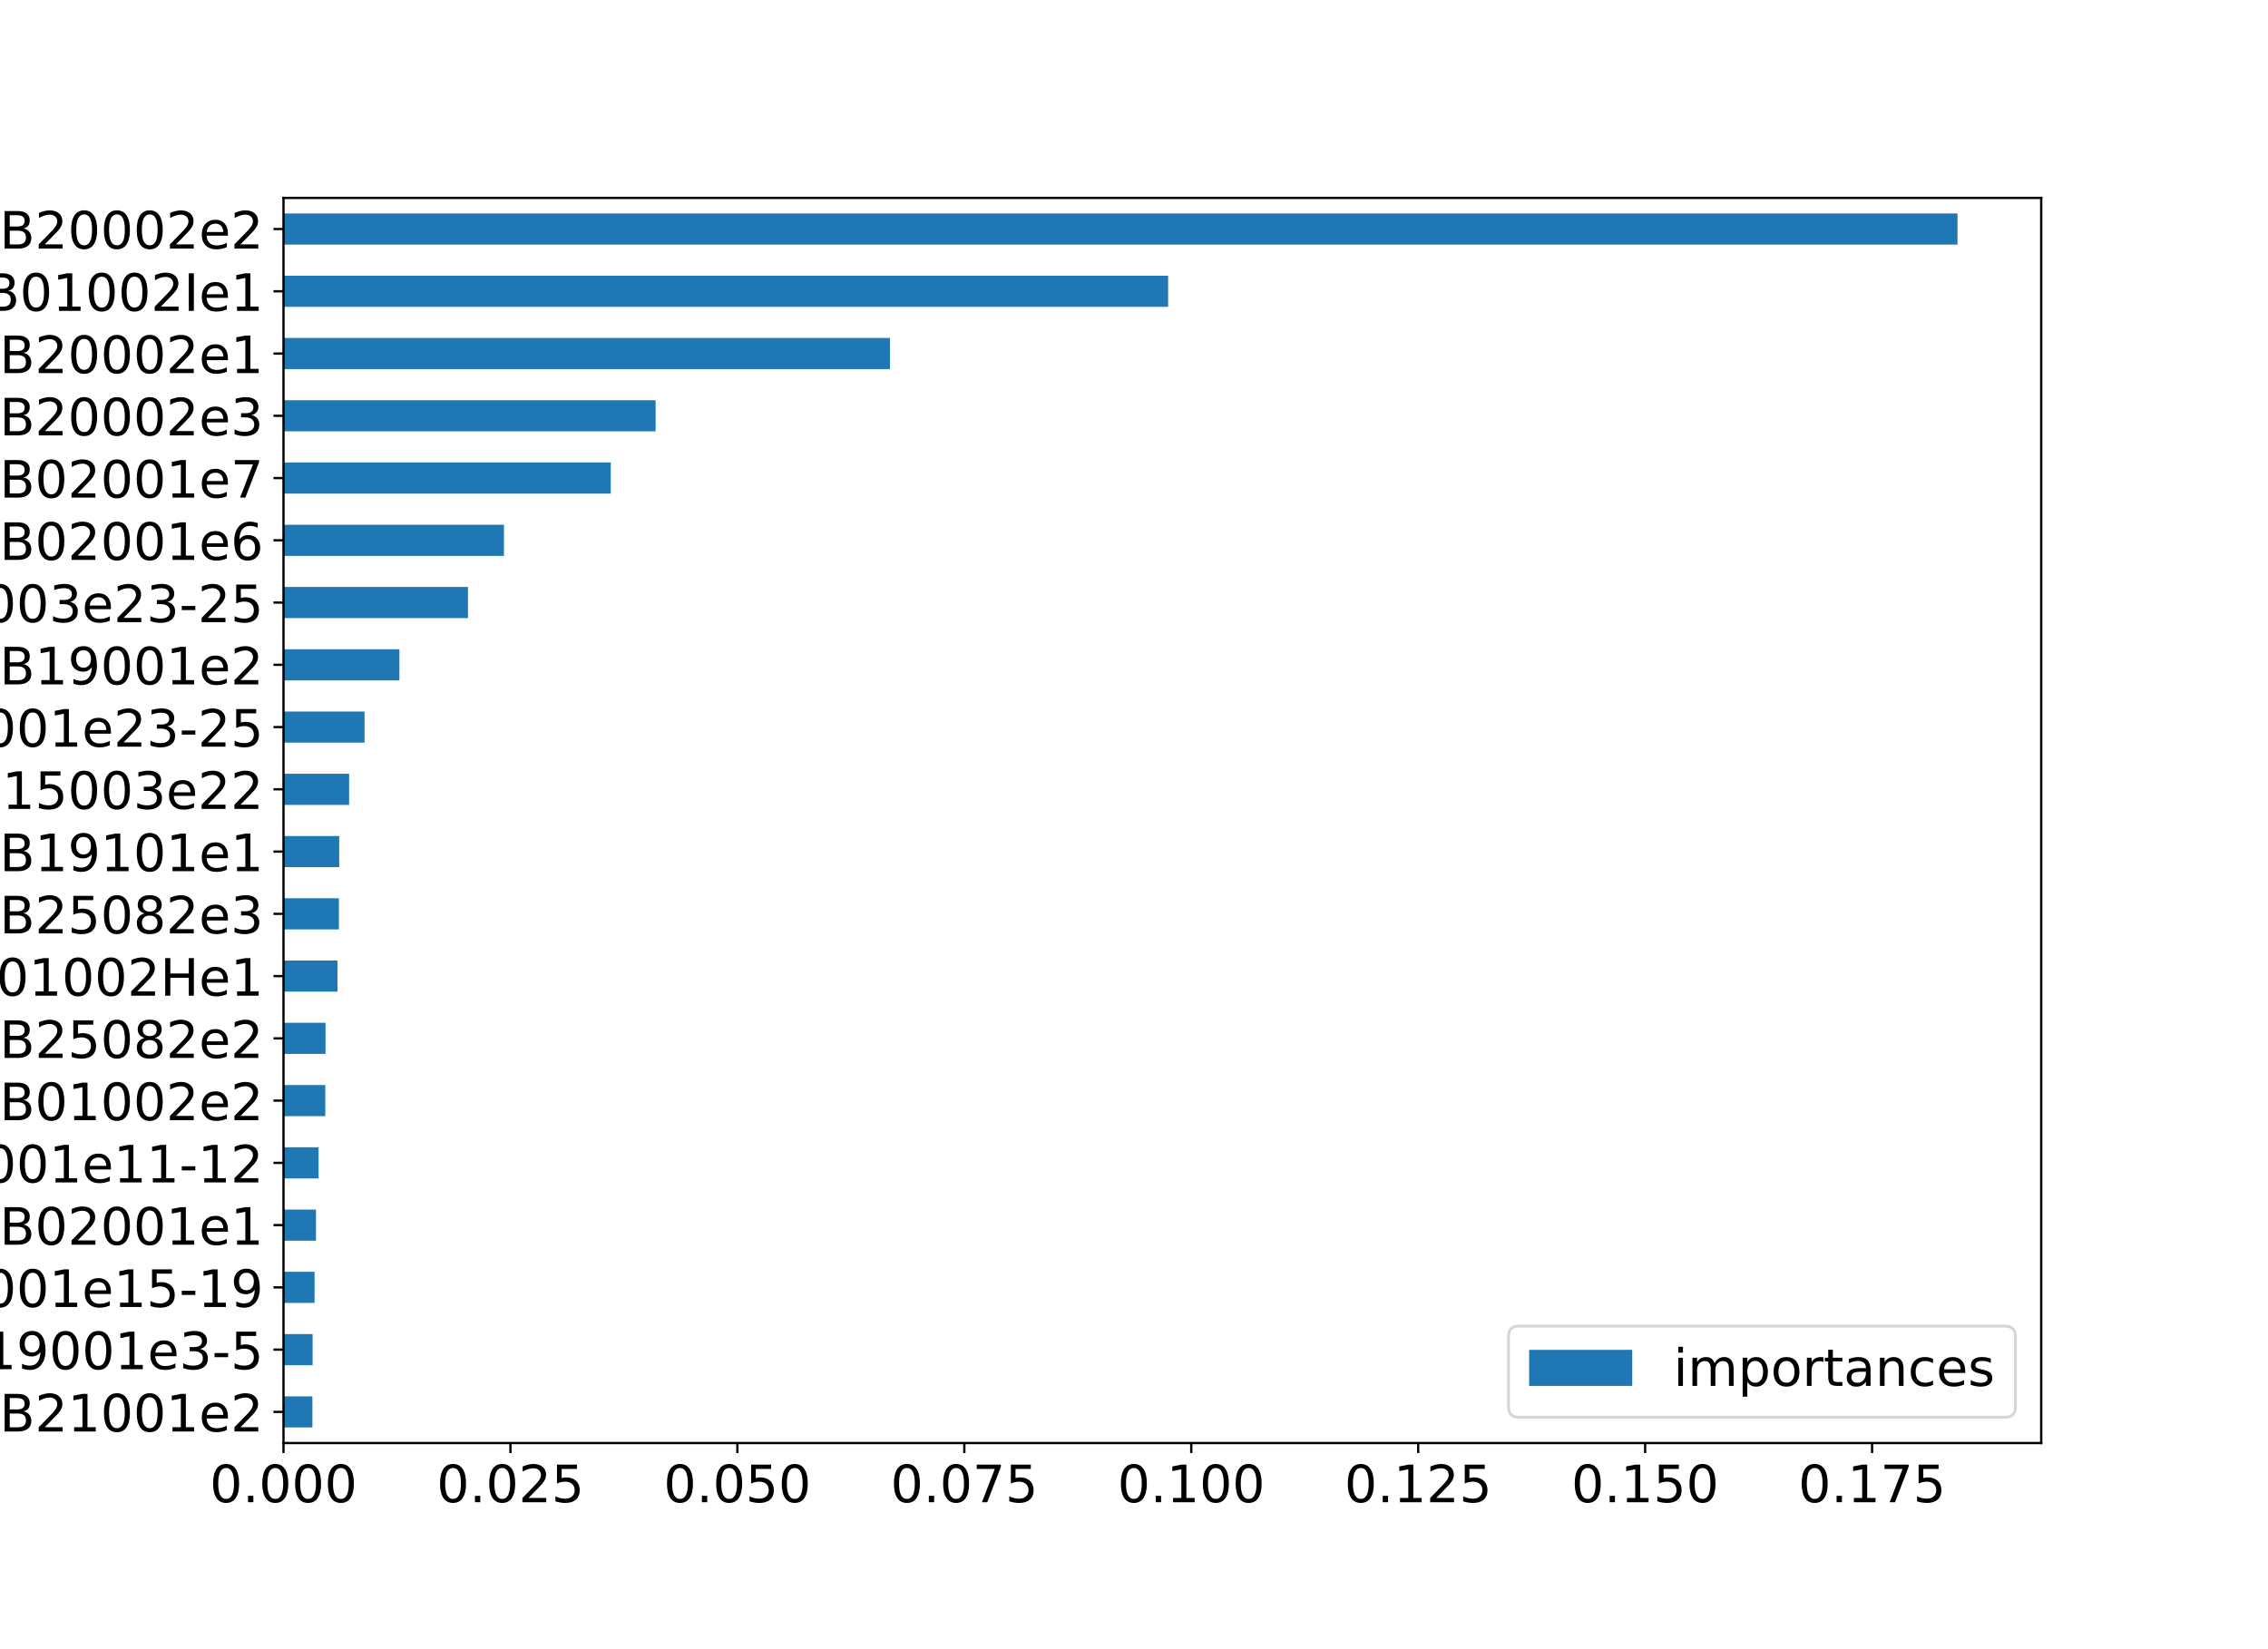 <?xml version="1.0" encoding="utf-8" standalone="no"?>
<!DOCTYPE svg PUBLIC "-//W3C//DTD SVG 1.1//EN"
  "http://www.w3.org/Graphics/SVG/1.1/DTD/svg11.dtd">
<!-- Created with matplotlib (https://matplotlib.org/) -->
<svg height="576pt" version="1.1" viewBox="0 0 792 576" width="792pt" xmlns="http://www.w3.org/2000/svg" xmlns:xlink="http://www.w3.org/1999/xlink">
 <defs>
  <style type="text/css">
*{stroke-linecap:butt;stroke-linejoin:round;}
  </style>
 </defs>
 <g id="figure_1">
  <g id="patch_1">
   <path d="M 0 576 
L 792 576 
L 792 0 
L 0 0 
z
" style="fill:#ffffff;"/>
  </g>
  <g id="axes_1">
   <g id="patch_2">
    <path d="M 99 504 
L 712.8 504 
L 712.8 69.12 
L 99 69.12 
z
" style="fill:#ffffff;"/>
   </g>
   <g id="patch_3">
    <path clip-path="url(#p685271b243)" d="M 99 498.564 
L 109.092 498.564 
L 109.092 487.692 
L 99 487.692 
z
" style="fill:#1f77b4;"/>
   </g>
   <g id="patch_4">
    <path clip-path="url(#p685271b243)" d="M 99 476.82 
L 109.17 476.82 
L 109.17 465.948 
L 99 465.948 
z
" style="fill:#1f77b4;"/>
   </g>
   <g id="patch_5">
    <path clip-path="url(#p685271b243)" d="M 99 455.076 
L 109.846 455.076 
L 109.846 444.204 
L 99 444.204 
z
" style="fill:#1f77b4;"/>
   </g>
   <g id="patch_6">
    <path clip-path="url(#p685271b243)" d="M 99 433.332 
L 110.34 433.332 
L 110.34 422.46 
L 99 422.46 
z
" style="fill:#1f77b4;"/>
   </g>
   <g id="patch_7">
    <path clip-path="url(#p685271b243)" d="M 99 411.588 
L 111.251 411.588 
L 111.251 400.716 
L 99 400.716 
z
" style="fill:#1f77b4;"/>
   </g>
   <g id="patch_8">
    <path clip-path="url(#p685271b243)" d="M 99 389.844 
L 113.592 389.844 
L 113.592 378.972 
L 99 378.972 
z
" style="fill:#1f77b4;"/>
   </g>
   <g id="patch_9">
    <path clip-path="url(#p685271b243)" d="M 99 368.1 
L 113.67 368.1 
L 113.67 357.228 
L 99 357.228 
z
" style="fill:#1f77b4;"/>
   </g>
   <g id="patch_10">
    <path clip-path="url(#p685271b243)" d="M 99 346.356 
L 117.857 346.356 
L 117.857 335.484 
L 99 335.484 
z
" style="fill:#1f77b4;"/>
   </g>
   <g id="patch_11">
    <path clip-path="url(#p685271b243)" d="M 99 324.612 
L 118.351 324.612 
L 118.351 313.74 
L 99 313.74 
z
" style="fill:#1f77b4;"/>
   </g>
   <g id="patch_12">
    <path clip-path="url(#p685271b243)" d="M 99 302.868 
L 118.455 302.868 
L 118.455 291.996 
L 99 291.996 
z
" style="fill:#1f77b4;"/>
   </g>
   <g id="patch_13">
    <path clip-path="url(#p685271b243)" d="M 99 281.124 
L 121.915 281.124 
L 121.915 270.252 
L 99 270.252 
z
" style="fill:#1f77b4;"/>
   </g>
   <g id="patch_14">
    <path clip-path="url(#p685271b243)" d="M 99 259.38 
L 127.299 259.38 
L 127.299 248.508 
L 99 248.508 
z
" style="fill:#1f77b4;"/>
   </g>
   <g id="patch_15">
    <path clip-path="url(#p685271b243)" d="M 99 237.636 
L 139.471 237.636 
L 139.471 226.764 
L 99 226.764 
z
" style="fill:#1f77b4;"/>
   </g>
   <g id="patch_16">
    <path clip-path="url(#p685271b243)" d="M 99 215.892 
L 163.426 215.892 
L 163.426 205.02 
L 99 205.02 
z
" style="fill:#1f77b4;"/>
   </g>
   <g id="patch_17">
    <path clip-path="url(#p685271b243)" d="M 99 194.148 
L 175.989 194.148 
L 175.989 183.276 
L 99 183.276 
z
" style="fill:#1f77b4;"/>
   </g>
   <g id="patch_18">
    <path clip-path="url(#p685271b243)" d="M 99 172.404 
L 213.287 172.404 
L 213.287 161.532 
L 99 161.532 
z
" style="fill:#1f77b4;"/>
   </g>
   <g id="patch_19">
    <path clip-path="url(#p685271b243)" d="M 99 150.66 
L 228.945 150.66 
L 228.945 139.788 
L 99 139.788 
z
" style="fill:#1f77b4;"/>
   </g>
   <g id="patch_20">
    <path clip-path="url(#p685271b243)" d="M 99 128.916 
L 310.772 128.916 
L 310.772 118.044 
L 99 118.044 
z
" style="fill:#1f77b4;"/>
   </g>
   <g id="patch_21">
    <path clip-path="url(#p685271b243)" d="M 99 107.172 
L 407.919 107.172 
L 407.919 96.3 
L 99 96.3 
z
" style="fill:#1f77b4;"/>
   </g>
   <g id="patch_22">
    <path clip-path="url(#p685271b243)" d="M 99 85.428 
L 683.571 85.428 
L 683.571 74.556 
L 99 74.556 
z
" style="fill:#1f77b4;"/>
   </g>
   <g id="matplotlib.axis_1">
    <g id="xtick_1">
     <g id="line2d_1">
      <defs>
       <path d="M 0 0 
L 0 3.5 
" id="mc1f09097a6" style="stroke:#000000;stroke-width:0.8;"/>
      </defs>
      <g>
       <use style="stroke:#000000;stroke-width:0.8;" x="99" xlink:href="#mc1f09097a6" y="504"/>
      </g>
     </g>
     <g id="text_1">
      <!-- 0.000 -->
      <defs>
       <path d="M 31.781 66.406 
Q 24.172 66.406 20.328 58.906 
Q 16.5 51.422 16.5 36.375 
Q 16.5 21.391 20.328 13.891 
Q 24.172 6.391 31.781 6.391 
Q 39.453 6.391 43.281 13.891 
Q 47.125 21.391 47.125 36.375 
Q 47.125 51.422 43.281 58.906 
Q 39.453 66.406 31.781 66.406 
z
M 31.781 74.219 
Q 44.047 74.219 50.516 64.516 
Q 56.984 54.828 56.984 36.375 
Q 56.984 17.969 50.516 8.266 
Q 44.047 -1.422 31.781 -1.422 
Q 19.531 -1.422 13.062 8.266 
Q 6.594 17.969 6.594 36.375 
Q 6.594 54.828 13.062 64.516 
Q 19.531 74.219 31.781 74.219 
z
" id="DejaVuSans-48"/>
       <path d="M 10.688 12.406 
L 21 12.406 
L 21 0 
L 10.688 0 
z
" id="DejaVuSans-46"/>
      </defs>
      <g transform="translate(73.235 524.677)scale(0.18 -0.18)">
       <use xlink:href="#DejaVuSans-48"/>
       <use x="63.623" xlink:href="#DejaVuSans-46"/>
       <use x="95.41" xlink:href="#DejaVuSans-48"/>
       <use x="159.033" xlink:href="#DejaVuSans-48"/>
       <use x="222.656" xlink:href="#DejaVuSans-48"/>
      </g>
     </g>
    </g>
    <g id="xtick_2">
     <g id="line2d_2">
      <g>
       <use style="stroke:#000000;stroke-width:0.8;" x="178.249" xlink:href="#mc1f09097a6" y="504"/>
      </g>
     </g>
     <g id="text_2">
      <!-- 0.025 -->
      <defs>
       <path d="M 19.188 8.297 
L 53.609 8.297 
L 53.609 0 
L 7.328 0 
L 7.328 8.297 
Q 12.938 14.109 22.625 23.891 
Q 32.328 33.688 34.812 36.531 
Q 39.547 41.844 41.422 45.531 
Q 43.312 49.219 43.312 52.781 
Q 43.312 58.594 39.234 62.25 
Q 35.156 65.922 28.609 65.922 
Q 23.969 65.922 18.812 64.312 
Q 13.672 62.703 7.812 59.422 
L 7.812 69.391 
Q 13.766 71.781 18.938 73 
Q 24.125 74.219 28.422 74.219 
Q 39.75 74.219 46.484 68.547 
Q 53.219 62.891 53.219 53.422 
Q 53.219 48.922 51.531 44.891 
Q 49.859 40.875 45.406 35.406 
Q 44.188 33.984 37.641 27.219 
Q 31.109 20.453 19.188 8.297 
z
" id="DejaVuSans-50"/>
       <path d="M 10.797 72.906 
L 49.516 72.906 
L 49.516 64.594 
L 19.828 64.594 
L 19.828 46.734 
Q 21.969 47.469 24.109 47.828 
Q 26.266 48.188 28.422 48.188 
Q 40.625 48.188 47.75 41.5 
Q 54.891 34.812 54.891 23.391 
Q 54.891 11.625 47.562 5.094 
Q 40.234 -1.422 26.906 -1.422 
Q 22.312 -1.422 17.547 -0.641 
Q 12.797 0.141 7.719 1.703 
L 7.719 11.625 
Q 12.109 9.234 16.797 8.062 
Q 21.484 6.891 26.703 6.891 
Q 35.156 6.891 40.078 11.328 
Q 45.016 15.766 45.016 23.391 
Q 45.016 31 40.078 35.438 
Q 35.156 39.891 26.703 39.891 
Q 22.75 39.891 18.812 39.016 
Q 14.891 38.141 10.797 36.281 
z
" id="DejaVuSans-53"/>
      </defs>
      <g transform="translate(152.483 524.677)scale(0.18 -0.18)">
       <use xlink:href="#DejaVuSans-48"/>
       <use x="63.623" xlink:href="#DejaVuSans-46"/>
       <use x="95.41" xlink:href="#DejaVuSans-48"/>
       <use x="159.033" xlink:href="#DejaVuSans-50"/>
       <use x="222.656" xlink:href="#DejaVuSans-53"/>
      </g>
     </g>
    </g>
    <g id="xtick_3">
     <g id="line2d_3">
      <g>
       <use style="stroke:#000000;stroke-width:0.8;" x="257.498" xlink:href="#mc1f09097a6" y="504"/>
      </g>
     </g>
     <g id="text_3">
      <!-- 0.050 -->
      <g transform="translate(231.732 524.677)scale(0.18 -0.18)">
       <use xlink:href="#DejaVuSans-48"/>
       <use x="63.623" xlink:href="#DejaVuSans-46"/>
       <use x="95.41" xlink:href="#DejaVuSans-48"/>
       <use x="159.033" xlink:href="#DejaVuSans-53"/>
       <use x="222.656" xlink:href="#DejaVuSans-48"/>
      </g>
     </g>
    </g>
    <g id="xtick_4">
     <g id="line2d_4">
      <g>
       <use style="stroke:#000000;stroke-width:0.8;" x="336.746" xlink:href="#mc1f09097a6" y="504"/>
      </g>
     </g>
     <g id="text_4">
      <!-- 0.075 -->
      <defs>
       <path d="M 8.203 72.906 
L 55.078 72.906 
L 55.078 68.703 
L 28.609 0 
L 18.312 0 
L 43.219 64.594 
L 8.203 64.594 
z
" id="DejaVuSans-55"/>
      </defs>
      <g transform="translate(310.981 524.677)scale(0.18 -0.18)">
       <use xlink:href="#DejaVuSans-48"/>
       <use x="63.623" xlink:href="#DejaVuSans-46"/>
       <use x="95.41" xlink:href="#DejaVuSans-48"/>
       <use x="159.033" xlink:href="#DejaVuSans-55"/>
       <use x="222.656" xlink:href="#DejaVuSans-53"/>
      </g>
     </g>
    </g>
    <g id="xtick_5">
     <g id="line2d_5">
      <g>
       <use style="stroke:#000000;stroke-width:0.8;" x="415.995" xlink:href="#mc1f09097a6" y="504"/>
      </g>
     </g>
     <g id="text_5">
      <!-- 0.100 -->
      <defs>
       <path d="M 12.406 8.297 
L 28.516 8.297 
L 28.516 63.922 
L 10.984 60.406 
L 10.984 69.391 
L 28.422 72.906 
L 38.281 72.906 
L 38.281 8.297 
L 54.391 8.297 
L 54.391 0 
L 12.406 0 
z
" id="DejaVuSans-49"/>
      </defs>
      <g transform="translate(390.23 524.677)scale(0.18 -0.18)">
       <use xlink:href="#DejaVuSans-48"/>
       <use x="63.623" xlink:href="#DejaVuSans-46"/>
       <use x="95.41" xlink:href="#DejaVuSans-49"/>
       <use x="159.033" xlink:href="#DejaVuSans-48"/>
       <use x="222.656" xlink:href="#DejaVuSans-48"/>
      </g>
     </g>
    </g>
    <g id="xtick_6">
     <g id="line2d_6">
      <g>
       <use style="stroke:#000000;stroke-width:0.8;" x="495.244" xlink:href="#mc1f09097a6" y="504"/>
      </g>
     </g>
     <g id="text_6">
      <!-- 0.125 -->
      <g transform="translate(469.479 524.677)scale(0.18 -0.18)">
       <use xlink:href="#DejaVuSans-48"/>
       <use x="63.623" xlink:href="#DejaVuSans-46"/>
       <use x="95.41" xlink:href="#DejaVuSans-49"/>
       <use x="159.033" xlink:href="#DejaVuSans-50"/>
       <use x="222.656" xlink:href="#DejaVuSans-53"/>
      </g>
     </g>
    </g>
    <g id="xtick_7">
     <g id="line2d_7">
      <g>
       <use style="stroke:#000000;stroke-width:0.8;" x="574.493" xlink:href="#mc1f09097a6" y="504"/>
      </g>
     </g>
     <g id="text_7">
      <!-- 0.150 -->
      <g transform="translate(548.727 524.677)scale(0.18 -0.18)">
       <use xlink:href="#DejaVuSans-48"/>
       <use x="63.623" xlink:href="#DejaVuSans-46"/>
       <use x="95.41" xlink:href="#DejaVuSans-49"/>
       <use x="159.033" xlink:href="#DejaVuSans-53"/>
       <use x="222.656" xlink:href="#DejaVuSans-48"/>
      </g>
     </g>
    </g>
    <g id="xtick_8">
     <g id="line2d_8">
      <g>
       <use style="stroke:#000000;stroke-width:0.8;" x="653.741" xlink:href="#mc1f09097a6" y="504"/>
      </g>
     </g>
     <g id="text_8">
      <!-- 0.175 -->
      <g transform="translate(627.976 524.677)scale(0.18 -0.18)">
       <use xlink:href="#DejaVuSans-48"/>
       <use x="63.623" xlink:href="#DejaVuSans-46"/>
       <use x="95.41" xlink:href="#DejaVuSans-49"/>
       <use x="159.033" xlink:href="#DejaVuSans-55"/>
       <use x="222.656" xlink:href="#DejaVuSans-53"/>
      </g>
     </g>
    </g>
   </g>
   <g id="matplotlib.axis_2">
    <g id="ytick_1">
     <g id="line2d_9">
      <defs>
       <path d="M 0 0 
L -3.5 0 
" id="m2075943d27" style="stroke:#000000;stroke-width:0.8;"/>
      </defs>
      <g>
       <use style="stroke:#000000;stroke-width:0.8;" x="99" xlink:href="#m2075943d27" y="493.128"/>
      </g>
     </g>
     <g id="text_9">
      <!-- S08B21001e2 -->
      <defs>
       <path d="M 53.516 70.516 
L 53.516 60.891 
Q 47.906 63.578 42.922 64.891 
Q 37.938 66.219 33.297 66.219 
Q 25.25 66.219 20.875 63.094 
Q 16.5 59.969 16.5 54.203 
Q 16.5 49.359 19.406 46.891 
Q 22.312 44.438 30.422 42.922 
L 36.375 41.703 
Q 47.406 39.594 52.656 34.297 
Q 57.906 29 57.906 20.125 
Q 57.906 9.516 50.797 4.047 
Q 43.703 -1.422 29.984 -1.422 
Q 24.812 -1.422 18.969 -0.25 
Q 13.141 0.922 6.891 3.219 
L 6.891 13.375 
Q 12.891 10.016 18.656 8.297 
Q 24.422 6.594 29.984 6.594 
Q 38.422 6.594 43.016 9.906 
Q 47.609 13.234 47.609 19.391 
Q 47.609 24.75 44.312 27.781 
Q 41.016 30.812 33.5 32.328 
L 27.484 33.5 
Q 16.453 35.688 11.516 40.375 
Q 6.594 45.062 6.594 53.422 
Q 6.594 63.094 13.406 68.656 
Q 20.219 74.219 32.172 74.219 
Q 37.312 74.219 42.625 73.281 
Q 47.953 72.359 53.516 70.516 
z
" id="DejaVuSans-83"/>
       <path d="M 31.781 34.625 
Q 24.75 34.625 20.719 30.859 
Q 16.703 27.094 16.703 20.516 
Q 16.703 13.922 20.719 10.156 
Q 24.75 6.391 31.781 6.391 
Q 38.812 6.391 42.859 10.172 
Q 46.922 13.969 46.922 20.516 
Q 46.922 27.094 42.891 30.859 
Q 38.875 34.625 31.781 34.625 
z
M 21.922 38.812 
Q 15.578 40.375 12.031 44.719 
Q 8.5 49.078 8.5 55.328 
Q 8.5 64.062 14.719 69.141 
Q 20.953 74.219 31.781 74.219 
Q 42.672 74.219 48.875 69.141 
Q 55.078 64.062 55.078 55.328 
Q 55.078 49.078 51.531 44.719 
Q 48 40.375 41.703 38.812 
Q 48.828 37.156 52.797 32.312 
Q 56.781 27.484 56.781 20.516 
Q 56.781 9.906 50.312 4.234 
Q 43.844 -1.422 31.781 -1.422 
Q 19.734 -1.422 13.25 4.234 
Q 6.781 9.906 6.781 20.516 
Q 6.781 27.484 10.781 32.312 
Q 14.797 37.156 21.922 38.812 
z
M 18.312 54.391 
Q 18.312 48.734 21.844 45.562 
Q 25.391 42.391 31.781 42.391 
Q 38.141 42.391 41.719 45.562 
Q 45.312 48.734 45.312 54.391 
Q 45.312 60.062 41.719 63.234 
Q 38.141 66.406 31.781 66.406 
Q 25.391 66.406 21.844 63.234 
Q 18.312 60.062 18.312 54.391 
z
" id="DejaVuSans-56"/>
       <path d="M 19.672 34.812 
L 19.672 8.109 
L 35.5 8.109 
Q 43.453 8.109 47.281 11.406 
Q 51.125 14.703 51.125 21.484 
Q 51.125 28.328 47.281 31.562 
Q 43.453 34.812 35.5 34.812 
z
M 19.672 64.797 
L 19.672 42.828 
L 34.281 42.828 
Q 41.5 42.828 45.031 45.531 
Q 48.578 48.25 48.578 53.812 
Q 48.578 59.328 45.031 62.062 
Q 41.5 64.797 34.281 64.797 
z
M 9.812 72.906 
L 35.016 72.906 
Q 46.297 72.906 52.391 68.219 
Q 58.5 63.531 58.5 54.891 
Q 58.5 48.188 55.375 44.234 
Q 52.25 40.281 46.188 39.312 
Q 53.469 37.75 57.5 32.781 
Q 61.531 27.828 61.531 20.406 
Q 61.531 10.641 54.891 5.312 
Q 48.25 0 35.984 0 
L 9.812 0 
z
" id="DejaVuSans-66"/>
       <path d="M 56.203 29.594 
L 56.203 25.203 
L 14.891 25.203 
Q 15.484 15.922 20.484 11.062 
Q 25.484 6.203 34.422 6.203 
Q 39.594 6.203 44.453 7.469 
Q 49.312 8.734 54.109 11.281 
L 54.109 2.781 
Q 49.266 0.734 44.188 -0.344 
Q 39.109 -1.422 33.891 -1.422 
Q 20.797 -1.422 13.156 6.188 
Q 5.516 13.812 5.516 26.812 
Q 5.516 40.234 12.766 48.109 
Q 20.016 56 32.328 56 
Q 43.359 56 49.781 48.891 
Q 56.203 41.797 56.203 29.594 
z
M 47.219 32.234 
Q 47.125 39.594 43.094 43.984 
Q 39.062 48.391 32.422 48.391 
Q 24.906 48.391 20.391 44.141 
Q 15.875 39.891 15.188 32.172 
z
" id="DejaVuSans-101"/>
      </defs>
      <g transform="translate(-34.472 499.967)scale(0.18 -0.18)">
       <use xlink:href="#DejaVuSans-83"/>
       <use x="63.477" xlink:href="#DejaVuSans-48"/>
       <use x="127.1" xlink:href="#DejaVuSans-56"/>
       <use x="190.723" xlink:href="#DejaVuSans-66"/>
       <use x="259.326" xlink:href="#DejaVuSans-50"/>
       <use x="322.949" xlink:href="#DejaVuSans-49"/>
       <use x="386.572" xlink:href="#DejaVuSans-48"/>
       <use x="450.195" xlink:href="#DejaVuSans-48"/>
       <use x="513.818" xlink:href="#DejaVuSans-49"/>
       <use x="577.441" xlink:href="#DejaVuSans-101"/>
       <use x="638.965" xlink:href="#DejaVuSans-50"/>
      </g>
     </g>
    </g>
    <g id="ytick_2">
     <g id="line2d_10">
      <g>
       <use style="stroke:#000000;stroke-width:0.8;" x="99" xlink:href="#m2075943d27" y="471.384"/>
      </g>
     </g>
     <g id="text_10">
      <!-- E11B19001e3-5 -->
      <defs>
       <path d="M 9.812 72.906 
L 55.906 72.906 
L 55.906 64.594 
L 19.672 64.594 
L 19.672 43.016 
L 54.391 43.016 
L 54.391 34.719 
L 19.672 34.719 
L 19.672 8.297 
L 56.781 8.297 
L 56.781 0 
L 9.812 0 
z
" id="DejaVuSans-69"/>
       <path d="M 10.984 1.516 
L 10.984 10.5 
Q 14.703 8.734 18.5 7.812 
Q 22.312 6.891 25.984 6.891 
Q 35.75 6.891 40.891 13.453 
Q 46.047 20.016 46.781 33.406 
Q 43.953 29.203 39.594 26.953 
Q 35.25 24.703 29.984 24.703 
Q 19.047 24.703 12.672 31.312 
Q 6.297 37.938 6.297 49.422 
Q 6.297 60.641 12.938 67.422 
Q 19.578 74.219 30.609 74.219 
Q 43.266 74.219 49.922 64.516 
Q 56.594 54.828 56.594 36.375 
Q 56.594 19.141 48.406 8.859 
Q 40.234 -1.422 26.422 -1.422 
Q 22.703 -1.422 18.891 -0.688 
Q 15.094 0.047 10.984 1.516 
z
M 30.609 32.422 
Q 37.25 32.422 41.125 36.953 
Q 45.016 41.5 45.016 49.422 
Q 45.016 57.281 41.125 61.844 
Q 37.25 66.406 30.609 66.406 
Q 23.969 66.406 20.094 61.844 
Q 16.219 57.281 16.219 49.422 
Q 16.219 41.5 20.094 36.953 
Q 23.969 32.422 30.609 32.422 
z
" id="DejaVuSans-57"/>
       <path d="M 40.578 39.312 
Q 47.656 37.797 51.625 33 
Q 55.609 28.219 55.609 21.188 
Q 55.609 10.406 48.188 4.484 
Q 40.766 -1.422 27.094 -1.422 
Q 22.516 -1.422 17.656 -0.516 
Q 12.797 0.391 7.625 2.203 
L 7.625 11.719 
Q 11.719 9.328 16.594 8.109 
Q 21.484 6.891 26.812 6.891 
Q 36.078 6.891 40.938 10.547 
Q 45.797 14.203 45.797 21.188 
Q 45.797 27.641 41.281 31.266 
Q 36.766 34.906 28.719 34.906 
L 20.219 34.906 
L 20.219 43.016 
L 29.109 43.016 
Q 36.375 43.016 40.234 45.922 
Q 44.094 48.828 44.094 54.297 
Q 44.094 59.906 40.109 62.906 
Q 36.141 65.922 28.719 65.922 
Q 24.656 65.922 20.016 65.031 
Q 15.375 64.156 9.812 62.312 
L 9.812 71.094 
Q 15.438 72.656 20.344 73.438 
Q 25.25 74.219 29.594 74.219 
Q 40.828 74.219 47.359 69.109 
Q 53.906 64.016 53.906 55.328 
Q 53.906 49.266 50.438 45.094 
Q 46.969 40.922 40.578 39.312 
z
" id="DejaVuSans-51"/>
       <path d="M 4.891 31.391 
L 31.203 31.391 
L 31.203 23.391 
L 4.891 23.391 
z
" id="DejaVuSans-45"/>
      </defs>
      <g transform="translate(-52.366 478.223)scale(0.18 -0.18)">
       <use xlink:href="#DejaVuSans-69"/>
       <use x="63.184" xlink:href="#DejaVuSans-49"/>
       <use x="126.807" xlink:href="#DejaVuSans-49"/>
       <use x="190.43" xlink:href="#DejaVuSans-66"/>
       <use x="259.033" xlink:href="#DejaVuSans-49"/>
       <use x="322.656" xlink:href="#DejaVuSans-57"/>
       <use x="386.279" xlink:href="#DejaVuSans-48"/>
       <use x="449.902" xlink:href="#DejaVuSans-48"/>
       <use x="513.525" xlink:href="#DejaVuSans-49"/>
       <use x="577.148" xlink:href="#DejaVuSans-101"/>
       <use x="638.672" xlink:href="#DejaVuSans-51"/>
       <use x="702.295" xlink:href="#DejaVuSans-45"/>
       <use x="738.379" xlink:href="#DejaVuSans-53"/>
      </g>
     </g>
    </g>
    <g id="ytick_3">
     <g id="line2d_11">
      <g>
       <use style="stroke:#000000;stroke-width:0.8;" x="99" xlink:href="#m2075943d27" y="449.64"/>
      </g>
     </g>
     <g id="text_11">
      <!-- D01B01001e15-19 -->
      <defs>
       <path d="M 19.672 64.797 
L 19.672 8.109 
L 31.594 8.109 
Q 46.688 8.109 53.688 14.938 
Q 60.688 21.781 60.688 36.531 
Q 60.688 51.172 53.688 57.984 
Q 46.688 64.797 31.594 64.797 
z
M 9.812 72.906 
L 30.078 72.906 
Q 51.266 72.906 61.172 64.094 
Q 71.094 55.281 71.094 36.531 
Q 71.094 17.672 61.125 8.828 
Q 51.172 0 30.078 0 
L 9.812 0 
z
" id="DejaVuSans-68"/>
      </defs>
      <g transform="translate(-77.757 456.479)scale(0.18 -0.18)">
       <use xlink:href="#DejaVuSans-68"/>
       <use x="77.002" xlink:href="#DejaVuSans-48"/>
       <use x="140.625" xlink:href="#DejaVuSans-49"/>
       <use x="204.248" xlink:href="#DejaVuSans-66"/>
       <use x="272.852" xlink:href="#DejaVuSans-48"/>
       <use x="336.475" xlink:href="#DejaVuSans-49"/>
       <use x="400.098" xlink:href="#DejaVuSans-48"/>
       <use x="463.721" xlink:href="#DejaVuSans-48"/>
       <use x="527.344" xlink:href="#DejaVuSans-49"/>
       <use x="590.967" xlink:href="#DejaVuSans-101"/>
       <use x="652.49" xlink:href="#DejaVuSans-49"/>
       <use x="716.113" xlink:href="#DejaVuSans-53"/>
       <use x="779.736" xlink:href="#DejaVuSans-45"/>
       <use x="815.82" xlink:href="#DejaVuSans-49"/>
       <use x="879.443" xlink:href="#DejaVuSans-57"/>
      </g>
     </g>
    </g>
    <g id="ytick_4">
     <g id="line2d_12">
      <g>
       <use style="stroke:#000000;stroke-width:0.8;" x="99" xlink:href="#m2075943d27" y="427.896"/>
      </g>
     </g>
     <g id="text_12">
      <!-- D03B02001e1 -->
      <g transform="translate(-36.905 434.735)scale(0.18 -0.18)">
       <use xlink:href="#DejaVuSans-68"/>
       <use x="77.002" xlink:href="#DejaVuSans-48"/>
       <use x="140.625" xlink:href="#DejaVuSans-51"/>
       <use x="204.248" xlink:href="#DejaVuSans-66"/>
       <use x="272.852" xlink:href="#DejaVuSans-48"/>
       <use x="336.475" xlink:href="#DejaVuSans-50"/>
       <use x="400.098" xlink:href="#DejaVuSans-48"/>
       <use x="463.721" xlink:href="#DejaVuSans-48"/>
       <use x="527.344" xlink:href="#DejaVuSans-49"/>
       <use x="590.967" xlink:href="#DejaVuSans-101"/>
       <use x="652.49" xlink:href="#DejaVuSans-49"/>
      </g>
     </g>
    </g>
    <g id="ytick_5">
     <g id="line2d_13">
      <g>
       <use style="stroke:#000000;stroke-width:0.8;" x="99" xlink:href="#m2075943d27" y="406.152"/>
      </g>
     </g>
     <g id="text_13">
      <!-- E11B19001e11-12 -->
      <g transform="translate(-75.271 412.991)scale(0.18 -0.18)">
       <use xlink:href="#DejaVuSans-69"/>
       <use x="63.184" xlink:href="#DejaVuSans-49"/>
       <use x="126.807" xlink:href="#DejaVuSans-49"/>
       <use x="190.43" xlink:href="#DejaVuSans-66"/>
       <use x="259.033" xlink:href="#DejaVuSans-49"/>
       <use x="322.656" xlink:href="#DejaVuSans-57"/>
       <use x="386.279" xlink:href="#DejaVuSans-48"/>
       <use x="449.902" xlink:href="#DejaVuSans-48"/>
       <use x="513.525" xlink:href="#DejaVuSans-49"/>
       <use x="577.148" xlink:href="#DejaVuSans-101"/>
       <use x="638.672" xlink:href="#DejaVuSans-49"/>
       <use x="702.295" xlink:href="#DejaVuSans-49"/>
       <use x="765.918" xlink:href="#DejaVuSans-45"/>
       <use x="802.002" xlink:href="#DejaVuSans-49"/>
       <use x="865.625" xlink:href="#DejaVuSans-50"/>
      </g>
     </g>
    </g>
    <g id="ytick_6">
     <g id="line2d_14">
      <g>
       <use style="stroke:#000000;stroke-width:0.8;" x="99" xlink:href="#m2075943d27" y="384.408"/>
      </g>
     </g>
     <g id="text_14">
      <!-- D02B01002e2 -->
      <g transform="translate(-36.905 391.247)scale(0.18 -0.18)">
       <use xlink:href="#DejaVuSans-68"/>
       <use x="77.002" xlink:href="#DejaVuSans-48"/>
       <use x="140.625" xlink:href="#DejaVuSans-50"/>
       <use x="204.248" xlink:href="#DejaVuSans-66"/>
       <use x="272.852" xlink:href="#DejaVuSans-48"/>
       <use x="336.475" xlink:href="#DejaVuSans-49"/>
       <use x="400.098" xlink:href="#DejaVuSans-48"/>
       <use x="463.721" xlink:href="#DejaVuSans-48"/>
       <use x="527.344" xlink:href="#DejaVuSans-50"/>
       <use x="590.967" xlink:href="#DejaVuSans-101"/>
       <use x="652.49" xlink:href="#DejaVuSans-50"/>
      </g>
     </g>
    </g>
    <g id="ytick_7">
     <g id="line2d_15">
      <g>
       <use style="stroke:#000000;stroke-width:0.8;" x="99" xlink:href="#m2075943d27" y="362.664"/>
      </g>
     </g>
     <g id="text_15">
      <!-- H18B25082e2 -->
      <defs>
       <path d="M 9.812 72.906 
L 19.672 72.906 
L 19.672 43.016 
L 55.516 43.016 
L 55.516 72.906 
L 65.375 72.906 
L 65.375 0 
L 55.516 0 
L 55.516 34.719 
L 19.672 34.719 
L 19.672 0 
L 9.812 0 
z
" id="DejaVuSans-72"/>
      </defs>
      <g transform="translate(-36.582 369.503)scale(0.18 -0.18)">
       <use xlink:href="#DejaVuSans-72"/>
       <use x="75.195" xlink:href="#DejaVuSans-49"/>
       <use x="138.818" xlink:href="#DejaVuSans-56"/>
       <use x="202.441" xlink:href="#DejaVuSans-66"/>
       <use x="271.045" xlink:href="#DejaVuSans-50"/>
       <use x="334.668" xlink:href="#DejaVuSans-53"/>
       <use x="398.291" xlink:href="#DejaVuSans-48"/>
       <use x="461.914" xlink:href="#DejaVuSans-56"/>
       <use x="525.537" xlink:href="#DejaVuSans-50"/>
       <use x="589.16" xlink:href="#DejaVuSans-101"/>
       <use x="650.684" xlink:href="#DejaVuSans-50"/>
      </g>
     </g>
    </g>
    <g id="ytick_8">
     <g id="line2d_16">
      <g>
       <use style="stroke:#000000;stroke-width:0.8;" x="99" xlink:href="#m2075943d27" y="340.92"/>
      </g>
     </g>
     <g id="text_16">
      <!-- D02B01002He1 -->
      <g transform="translate(-50.442 347.759)scale(0.18 -0.18)">
       <use xlink:href="#DejaVuSans-68"/>
       <use x="77.002" xlink:href="#DejaVuSans-48"/>
       <use x="140.625" xlink:href="#DejaVuSans-50"/>
       <use x="204.248" xlink:href="#DejaVuSans-66"/>
       <use x="272.852" xlink:href="#DejaVuSans-48"/>
       <use x="336.475" xlink:href="#DejaVuSans-49"/>
       <use x="400.098" xlink:href="#DejaVuSans-48"/>
       <use x="463.721" xlink:href="#DejaVuSans-48"/>
       <use x="527.344" xlink:href="#DejaVuSans-50"/>
       <use x="590.967" xlink:href="#DejaVuSans-72"/>
       <use x="666.162" xlink:href="#DejaVuSans-101"/>
       <use x="727.686" xlink:href="#DejaVuSans-49"/>
      </g>
     </g>
    </g>
    <g id="ytick_9">
     <g id="line2d_17">
      <g>
       <use style="stroke:#000000;stroke-width:0.8;" x="99" xlink:href="#m2075943d27" y="319.176"/>
      </g>
     </g>
     <g id="text_17">
      <!-- H18B25082e3 -->
      <g transform="translate(-36.582 326.015)scale(0.18 -0.18)">
       <use xlink:href="#DejaVuSans-72"/>
       <use x="75.195" xlink:href="#DejaVuSans-49"/>
       <use x="138.818" xlink:href="#DejaVuSans-56"/>
       <use x="202.441" xlink:href="#DejaVuSans-66"/>
       <use x="271.045" xlink:href="#DejaVuSans-50"/>
       <use x="334.668" xlink:href="#DejaVuSans-53"/>
       <use x="398.291" xlink:href="#DejaVuSans-48"/>
       <use x="461.914" xlink:href="#DejaVuSans-56"/>
       <use x="525.537" xlink:href="#DejaVuSans-50"/>
       <use x="589.16" xlink:href="#DejaVuSans-101"/>
       <use x="650.684" xlink:href="#DejaVuSans-51"/>
      </g>
     </g>
    </g>
    <g id="ytick_10">
     <g id="line2d_18">
      <g>
       <use style="stroke:#000000;stroke-width:0.8;" x="99" xlink:href="#m2075943d27" y="297.432"/>
      </g>
     </g>
     <g id="text_18">
      <!-- E13B19101e1 -->
      <g transform="translate(-34.419 304.271)scale(0.18 -0.18)">
       <use xlink:href="#DejaVuSans-69"/>
       <use x="63.184" xlink:href="#DejaVuSans-49"/>
       <use x="126.807" xlink:href="#DejaVuSans-51"/>
       <use x="190.43" xlink:href="#DejaVuSans-66"/>
       <use x="259.033" xlink:href="#DejaVuSans-49"/>
       <use x="322.656" xlink:href="#DejaVuSans-57"/>
       <use x="386.279" xlink:href="#DejaVuSans-49"/>
       <use x="449.902" xlink:href="#DejaVuSans-48"/>
       <use x="513.525" xlink:href="#DejaVuSans-49"/>
       <use x="577.148" xlink:href="#DejaVuSans-101"/>
       <use x="638.672" xlink:href="#DejaVuSans-49"/>
      </g>
     </g>
    </g>
    <g id="ytick_11">
     <g id="line2d_19">
      <g>
       <use style="stroke:#000000;stroke-width:0.8;" x="99" xlink:href="#m2075943d27" y="275.688"/>
      </g>
     </g>
     <g id="text_19">
      <!-- S07B15003e22 -->
      <g transform="translate(-45.925 282.527)scale(0.18 -0.18)">
       <use xlink:href="#DejaVuSans-83"/>
       <use x="63.477" xlink:href="#DejaVuSans-48"/>
       <use x="127.1" xlink:href="#DejaVuSans-55"/>
       <use x="190.723" xlink:href="#DejaVuSans-66"/>
       <use x="259.326" xlink:href="#DejaVuSans-49"/>
       <use x="322.949" xlink:href="#DejaVuSans-53"/>
       <use x="386.572" xlink:href="#DejaVuSans-48"/>
       <use x="450.195" xlink:href="#DejaVuSans-48"/>
       <use x="513.818" xlink:href="#DejaVuSans-51"/>
       <use x="577.441" xlink:href="#DejaVuSans-101"/>
       <use x="638.965" xlink:href="#DejaVuSans-50"/>
       <use x="702.588" xlink:href="#DejaVuSans-50"/>
      </g>
     </g>
    </g>
    <g id="ytick_12">
     <g id="line2d_20">
      <g>
       <use style="stroke:#000000;stroke-width:0.8;" x="99" xlink:href="#m2075943d27" y="253.944"/>
      </g>
     </g>
     <g id="text_20">
      <!-- D01B01001e23-25 -->
      <g transform="translate(-77.757 260.783)scale(0.18 -0.18)">
       <use xlink:href="#DejaVuSans-68"/>
       <use x="77.002" xlink:href="#DejaVuSans-48"/>
       <use x="140.625" xlink:href="#DejaVuSans-49"/>
       <use x="204.248" xlink:href="#DejaVuSans-66"/>
       <use x="272.852" xlink:href="#DejaVuSans-48"/>
       <use x="336.475" xlink:href="#DejaVuSans-49"/>
       <use x="400.098" xlink:href="#DejaVuSans-48"/>
       <use x="463.721" xlink:href="#DejaVuSans-48"/>
       <use x="527.344" xlink:href="#DejaVuSans-49"/>
       <use x="590.967" xlink:href="#DejaVuSans-101"/>
       <use x="652.49" xlink:href="#DejaVuSans-50"/>
       <use x="716.113" xlink:href="#DejaVuSans-51"/>
       <use x="779.736" xlink:href="#DejaVuSans-45"/>
       <use x="815.82" xlink:href="#DejaVuSans-50"/>
       <use x="879.443" xlink:href="#DejaVuSans-53"/>
      </g>
     </g>
    </g>
    <g id="ytick_13">
     <g id="line2d_21">
      <g>
       <use style="stroke:#000000;stroke-width:0.8;" x="99" xlink:href="#m2075943d27" y="232.2"/>
      </g>
     </g>
     <g id="text_21">
      <!-- E11B19001e2 -->
      <g transform="translate(-34.419 239.039)scale(0.18 -0.18)">
       <use xlink:href="#DejaVuSans-69"/>
       <use x="63.184" xlink:href="#DejaVuSans-49"/>
       <use x="126.807" xlink:href="#DejaVuSans-49"/>
       <use x="190.43" xlink:href="#DejaVuSans-66"/>
       <use x="259.033" xlink:href="#DejaVuSans-49"/>
       <use x="322.656" xlink:href="#DejaVuSans-57"/>
       <use x="386.279" xlink:href="#DejaVuSans-48"/>
       <use x="449.902" xlink:href="#DejaVuSans-48"/>
       <use x="513.525" xlink:href="#DejaVuSans-49"/>
       <use x="577.148" xlink:href="#DejaVuSans-101"/>
       <use x="638.672" xlink:href="#DejaVuSans-50"/>
      </g>
     </g>
    </g>
    <g id="ytick_14">
     <g id="line2d_22">
      <g>
       <use style="stroke:#000000;stroke-width:0.8;" x="99" xlink:href="#m2075943d27" y="210.456"/>
      </g>
     </g>
     <g id="text_22">
      <!-- S07B15003e23-25 -->
      <g transform="translate(-75.324 217.295)scale(0.18 -0.18)">
       <use xlink:href="#DejaVuSans-83"/>
       <use x="63.477" xlink:href="#DejaVuSans-48"/>
       <use x="127.1" xlink:href="#DejaVuSans-55"/>
       <use x="190.723" xlink:href="#DejaVuSans-66"/>
       <use x="259.326" xlink:href="#DejaVuSans-49"/>
       <use x="322.949" xlink:href="#DejaVuSans-53"/>
       <use x="386.572" xlink:href="#DejaVuSans-48"/>
       <use x="450.195" xlink:href="#DejaVuSans-48"/>
       <use x="513.818" xlink:href="#DejaVuSans-51"/>
       <use x="577.441" xlink:href="#DejaVuSans-101"/>
       <use x="638.965" xlink:href="#DejaVuSans-50"/>
       <use x="702.588" xlink:href="#DejaVuSans-51"/>
       <use x="766.211" xlink:href="#DejaVuSans-45"/>
       <use x="802.295" xlink:href="#DejaVuSans-50"/>
       <use x="865.918" xlink:href="#DejaVuSans-53"/>
      </g>
     </g>
    </g>
    <g id="ytick_15">
     <g id="line2d_23">
      <g>
       <use style="stroke:#000000;stroke-width:0.8;" x="99" xlink:href="#m2075943d27" y="188.712"/>
      </g>
     </g>
     <g id="text_23">
      <!-- D03B02001e6 -->
      <defs>
       <path d="M 33.016 40.375 
Q 26.375 40.375 22.484 35.828 
Q 18.609 31.297 18.609 23.391 
Q 18.609 15.531 22.484 10.953 
Q 26.375 6.391 33.016 6.391 
Q 39.656 6.391 43.531 10.953 
Q 47.406 15.531 47.406 23.391 
Q 47.406 31.297 43.531 35.828 
Q 39.656 40.375 33.016 40.375 
z
M 52.594 71.297 
L 52.594 62.312 
Q 48.875 64.062 45.094 64.984 
Q 41.312 65.922 37.594 65.922 
Q 27.828 65.922 22.672 59.328 
Q 17.531 52.734 16.797 39.406 
Q 19.672 43.656 24.016 45.922 
Q 28.375 48.188 33.594 48.188 
Q 44.578 48.188 50.953 41.516 
Q 57.328 34.859 57.328 23.391 
Q 57.328 12.156 50.688 5.359 
Q 44.047 -1.422 33.016 -1.422 
Q 20.359 -1.422 13.672 8.266 
Q 6.984 17.969 6.984 36.375 
Q 6.984 53.656 15.188 63.938 
Q 23.391 74.219 37.203 74.219 
Q 40.922 74.219 44.703 73.484 
Q 48.484 72.75 52.594 71.297 
z
" id="DejaVuSans-54"/>
      </defs>
      <g transform="translate(-36.905 195.551)scale(0.18 -0.18)">
       <use xlink:href="#DejaVuSans-68"/>
       <use x="77.002" xlink:href="#DejaVuSans-48"/>
       <use x="140.625" xlink:href="#DejaVuSans-51"/>
       <use x="204.248" xlink:href="#DejaVuSans-66"/>
       <use x="272.852" xlink:href="#DejaVuSans-48"/>
       <use x="336.475" xlink:href="#DejaVuSans-50"/>
       <use x="400.098" xlink:href="#DejaVuSans-48"/>
       <use x="463.721" xlink:href="#DejaVuSans-48"/>
       <use x="527.344" xlink:href="#DejaVuSans-49"/>
       <use x="590.967" xlink:href="#DejaVuSans-101"/>
       <use x="652.49" xlink:href="#DejaVuSans-54"/>
      </g>
     </g>
    </g>
    <g id="ytick_16">
     <g id="line2d_24">
      <g>
       <use style="stroke:#000000;stroke-width:0.8;" x="99" xlink:href="#m2075943d27" y="166.968"/>
      </g>
     </g>
     <g id="text_24">
      <!-- D03B02001e7 -->
      <g transform="translate(-36.905 173.807)scale(0.18 -0.18)">
       <use xlink:href="#DejaVuSans-68"/>
       <use x="77.002" xlink:href="#DejaVuSans-48"/>
       <use x="140.625" xlink:href="#DejaVuSans-51"/>
       <use x="204.248" xlink:href="#DejaVuSans-66"/>
       <use x="272.852" xlink:href="#DejaVuSans-48"/>
       <use x="336.475" xlink:href="#DejaVuSans-50"/>
       <use x="400.098" xlink:href="#DejaVuSans-48"/>
       <use x="463.721" xlink:href="#DejaVuSans-48"/>
       <use x="527.344" xlink:href="#DejaVuSans-49"/>
       <use x="590.967" xlink:href="#DejaVuSans-101"/>
       <use x="652.49" xlink:href="#DejaVuSans-55"/>
      </g>
     </g>
    </g>
    <g id="ytick_17">
     <g id="line2d_25">
      <g>
       <use style="stroke:#000000;stroke-width:0.8;" x="99" xlink:href="#m2075943d27" y="145.224"/>
      </g>
     </g>
     <g id="text_25">
      <!-- E12B20002e3 -->
      <g transform="translate(-34.419 152.063)scale(0.18 -0.18)">
       <use xlink:href="#DejaVuSans-69"/>
       <use x="63.184" xlink:href="#DejaVuSans-49"/>
       <use x="126.807" xlink:href="#DejaVuSans-50"/>
       <use x="190.43" xlink:href="#DejaVuSans-66"/>
       <use x="259.033" xlink:href="#DejaVuSans-50"/>
       <use x="322.656" xlink:href="#DejaVuSans-48"/>
       <use x="386.279" xlink:href="#DejaVuSans-48"/>
       <use x="449.902" xlink:href="#DejaVuSans-48"/>
       <use x="513.525" xlink:href="#DejaVuSans-50"/>
       <use x="577.148" xlink:href="#DejaVuSans-101"/>
       <use x="638.672" xlink:href="#DejaVuSans-51"/>
      </g>
     </g>
    </g>
    <g id="ytick_18">
     <g id="line2d_26">
      <g>
       <use style="stroke:#000000;stroke-width:0.8;" x="99" xlink:href="#m2075943d27" y="123.48"/>
      </g>
     </g>
     <g id="text_26">
      <!-- E12B20002e1 -->
      <g transform="translate(-34.419 130.319)scale(0.18 -0.18)">
       <use xlink:href="#DejaVuSans-69"/>
       <use x="63.184" xlink:href="#DejaVuSans-49"/>
       <use x="126.807" xlink:href="#DejaVuSans-50"/>
       <use x="190.43" xlink:href="#DejaVuSans-66"/>
       <use x="259.033" xlink:href="#DejaVuSans-50"/>
       <use x="322.656" xlink:href="#DejaVuSans-48"/>
       <use x="386.279" xlink:href="#DejaVuSans-48"/>
       <use x="449.902" xlink:href="#DejaVuSans-48"/>
       <use x="513.525" xlink:href="#DejaVuSans-50"/>
       <use x="577.148" xlink:href="#DejaVuSans-101"/>
       <use x="638.672" xlink:href="#DejaVuSans-49"/>
      </g>
     </g>
    </g>
    <g id="ytick_19">
     <g id="line2d_27">
      <g>
       <use style="stroke:#000000;stroke-width:0.8;" x="99" xlink:href="#m2075943d27" y="101.736"/>
      </g>
     </g>
     <g id="text_27">
      <!-- D02B01002Ie1 -->
      <defs>
       <path d="M 9.812 72.906 
L 19.672 72.906 
L 19.672 0 
L 9.812 0 
z
" id="DejaVuSans-73"/>
      </defs>
      <g transform="translate(-42.215 108.575)scale(0.18 -0.18)">
       <use xlink:href="#DejaVuSans-68"/>
       <use x="77.002" xlink:href="#DejaVuSans-48"/>
       <use x="140.625" xlink:href="#DejaVuSans-50"/>
       <use x="204.248" xlink:href="#DejaVuSans-66"/>
       <use x="272.852" xlink:href="#DejaVuSans-48"/>
       <use x="336.475" xlink:href="#DejaVuSans-49"/>
       <use x="400.098" xlink:href="#DejaVuSans-48"/>
       <use x="463.721" xlink:href="#DejaVuSans-48"/>
       <use x="527.344" xlink:href="#DejaVuSans-50"/>
       <use x="590.967" xlink:href="#DejaVuSans-73"/>
       <use x="620.459" xlink:href="#DejaVuSans-101"/>
       <use x="681.982" xlink:href="#DejaVuSans-49"/>
      </g>
     </g>
    </g>
    <g id="ytick_20">
     <g id="line2d_28">
      <g>
       <use style="stroke:#000000;stroke-width:0.8;" x="99" xlink:href="#m2075943d27" y="79.992"/>
      </g>
     </g>
     <g id="text_28">
      <!-- E12B20002e2 -->
      <g transform="translate(-34.419 86.831)scale(0.18 -0.18)">
       <use xlink:href="#DejaVuSans-69"/>
       <use x="63.184" xlink:href="#DejaVuSans-49"/>
       <use x="126.807" xlink:href="#DejaVuSans-50"/>
       <use x="190.43" xlink:href="#DejaVuSans-66"/>
       <use x="259.033" xlink:href="#DejaVuSans-50"/>
       <use x="322.656" xlink:href="#DejaVuSans-48"/>
       <use x="386.279" xlink:href="#DejaVuSans-48"/>
       <use x="449.902" xlink:href="#DejaVuSans-48"/>
       <use x="513.525" xlink:href="#DejaVuSans-50"/>
       <use x="577.148" xlink:href="#DejaVuSans-101"/>
       <use x="638.672" xlink:href="#DejaVuSans-50"/>
      </g>
     </g>
    </g>
    <g id="text_29">
     <!-- columns -->
     <defs>
      <path d="M 48.781 52.594 
L 48.781 44.188 
Q 44.969 46.297 41.141 47.344 
Q 37.312 48.391 33.406 48.391 
Q 24.656 48.391 19.812 42.844 
Q 14.984 37.312 14.984 27.297 
Q 14.984 17.281 19.812 11.734 
Q 24.656 6.203 33.406 6.203 
Q 37.312 6.203 41.141 7.25 
Q 44.969 8.297 48.781 10.406 
L 48.781 2.094 
Q 45.016 0.344 40.984 -0.531 
Q 36.969 -1.422 32.422 -1.422 
Q 20.062 -1.422 12.781 6.344 
Q 5.516 14.109 5.516 27.297 
Q 5.516 40.672 12.859 48.328 
Q 20.219 56 33.016 56 
Q 37.156 56 41.109 55.141 
Q 45.062 54.297 48.781 52.594 
z
" id="DejaVuSans-99"/>
      <path d="M 30.609 48.391 
Q 23.391 48.391 19.188 42.75 
Q 14.984 37.109 14.984 27.297 
Q 14.984 17.484 19.156 11.844 
Q 23.344 6.203 30.609 6.203 
Q 37.797 6.203 41.984 11.859 
Q 46.188 17.531 46.188 27.297 
Q 46.188 37.016 41.984 42.703 
Q 37.797 48.391 30.609 48.391 
z
M 30.609 56 
Q 42.328 56 49.016 48.375 
Q 55.719 40.766 55.719 27.297 
Q 55.719 13.875 49.016 6.219 
Q 42.328 -1.422 30.609 -1.422 
Q 18.844 -1.422 12.172 6.219 
Q 5.516 13.875 5.516 27.297 
Q 5.516 40.766 12.172 48.375 
Q 18.844 56 30.609 56 
z
" id="DejaVuSans-111"/>
      <path d="M 9.422 75.984 
L 18.406 75.984 
L 18.406 0 
L 9.422 0 
z
" id="DejaVuSans-108"/>
      <path d="M 8.5 21.578 
L 8.5 54.688 
L 17.484 54.688 
L 17.484 21.922 
Q 17.484 14.156 20.5 10.266 
Q 23.531 6.391 29.594 6.391 
Q 36.859 6.391 41.078 11.031 
Q 45.312 15.672 45.312 23.688 
L 45.312 54.688 
L 54.297 54.688 
L 54.297 0 
L 45.312 0 
L 45.312 8.406 
Q 42.047 3.422 37.719 1 
Q 33.406 -1.422 27.688 -1.422 
Q 18.266 -1.422 13.375 4.438 
Q 8.5 10.297 8.5 21.578 
z
M 31.109 56 
z
" id="DejaVuSans-117"/>
      <path d="M 52 44.188 
Q 55.375 50.25 60.062 53.125 
Q 64.75 56 71.094 56 
Q 79.641 56 84.281 50.016 
Q 88.922 44.047 88.922 33.016 
L 88.922 0 
L 79.891 0 
L 79.891 32.719 
Q 79.891 40.578 77.094 44.375 
Q 74.312 48.188 68.609 48.188 
Q 61.625 48.188 57.562 43.547 
Q 53.516 38.922 53.516 30.906 
L 53.516 0 
L 44.484 0 
L 44.484 32.719 
Q 44.484 40.625 41.703 44.406 
Q 38.922 48.188 33.109 48.188 
Q 26.219 48.188 22.156 43.531 
Q 18.109 38.875 18.109 30.906 
L 18.109 0 
L 9.078 0 
L 9.078 54.688 
L 18.109 54.688 
L 18.109 46.188 
Q 21.188 51.219 25.484 53.609 
Q 29.781 56 35.688 56 
Q 41.656 56 45.828 52.969 
Q 50 49.953 52 44.188 
z
" id="DejaVuSans-109"/>
      <path d="M 54.891 33.016 
L 54.891 0 
L 45.906 0 
L 45.906 32.719 
Q 45.906 40.484 42.875 44.328 
Q 39.844 48.188 33.797 48.188 
Q 26.516 48.188 22.312 43.547 
Q 18.109 38.922 18.109 30.906 
L 18.109 0 
L 9.078 0 
L 9.078 54.688 
L 18.109 54.688 
L 18.109 46.188 
Q 21.344 51.125 25.703 53.562 
Q 30.078 56 35.797 56 
Q 45.219 56 50.047 50.172 
Q 54.891 44.344 54.891 33.016 
z
" id="DejaVuSans-110"/>
      <path d="M 44.281 53.078 
L 44.281 44.578 
Q 40.484 46.531 36.375 47.5 
Q 32.281 48.484 27.875 48.484 
Q 21.188 48.484 17.844 46.438 
Q 14.5 44.391 14.5 40.281 
Q 14.5 37.156 16.891 35.375 
Q 19.281 33.594 26.516 31.984 
L 29.594 31.297 
Q 39.156 29.25 43.188 25.516 
Q 47.219 21.781 47.219 15.094 
Q 47.219 7.469 41.188 3.016 
Q 35.156 -1.422 24.609 -1.422 
Q 20.219 -1.422 15.453 -0.562 
Q 10.688 0.297 5.422 2 
L 5.422 11.281 
Q 10.406 8.688 15.234 7.391 
Q 20.062 6.109 24.812 6.109 
Q 31.156 6.109 34.562 8.281 
Q 37.984 10.453 37.984 14.406 
Q 37.984 18.062 35.516 20.016 
Q 33.062 21.969 24.703 23.781 
L 21.578 24.516 
Q 13.234 26.266 9.516 29.906 
Q 5.812 33.547 5.812 39.891 
Q 5.812 47.609 11.281 51.797 
Q 16.75 56 26.812 56 
Q 31.781 56 36.172 55.266 
Q 40.578 54.547 44.281 53.078 
z
" id="DejaVuSans-115"/>
     </defs>
     <g transform="translate(-85.5 324.378)rotate(-90)scale(0.18 -0.18)">
      <use xlink:href="#DejaVuSans-99"/>
      <use x="54.98" xlink:href="#DejaVuSans-111"/>
      <use x="116.162" xlink:href="#DejaVuSans-108"/>
      <use x="143.945" xlink:href="#DejaVuSans-117"/>
      <use x="207.324" xlink:href="#DejaVuSans-109"/>
      <use x="304.736" xlink:href="#DejaVuSans-110"/>
      <use x="368.115" xlink:href="#DejaVuSans-115"/>
     </g>
    </g>
   </g>
   <g id="patch_23">
    <path d="M 99 504 
L 99 69.12 
" style="fill:none;stroke:#000000;stroke-linecap:square;stroke-linejoin:miter;stroke-width:0.8;"/>
   </g>
   <g id="patch_24">
    <path d="M 712.8 504 
L 712.8 69.12 
" style="fill:none;stroke:#000000;stroke-linecap:square;stroke-linejoin:miter;stroke-width:0.8;"/>
   </g>
   <g id="patch_25">
    <path d="M 99 504 
L 712.8 504 
" style="fill:none;stroke:#000000;stroke-linecap:square;stroke-linejoin:miter;stroke-width:0.8;"/>
   </g>
   <g id="patch_26">
    <path d="M 99 69.12 
L 712.8 69.12 
" style="fill:none;stroke:#000000;stroke-linecap:square;stroke-linejoin:miter;stroke-width:0.8;"/>
   </g>
   <g id="legend_1">
    <g id="patch_27">
     <path d="M 530.381 495 
L 700.2 495 
Q 703.8 495 703.8 491.4 
L 703.8 466.779 
Q 703.8 463.179 700.2 463.179 
L 530.381 463.179 
Q 526.781 463.179 526.781 466.779 
L 526.781 491.4 
Q 526.781 495 530.381 495 
z
" style="fill:#ffffff;opacity:0.8;stroke:#cccccc;stroke-linejoin:miter;"/>
    </g>
    <g id="patch_28">
     <path d="M 533.981 484.057 
L 569.981 484.057 
L 569.981 471.457 
L 533.981 471.457 
z
" style="fill:#1f77b4;"/>
    </g>
    <g id="text_30">
     <!-- importances -->
     <defs>
      <path d="M 9.422 54.688 
L 18.406 54.688 
L 18.406 0 
L 9.422 0 
z
M 9.422 75.984 
L 18.406 75.984 
L 18.406 64.594 
L 9.422 64.594 
z
" id="DejaVuSans-105"/>
      <path d="M 18.109 8.203 
L 18.109 -20.797 
L 9.078 -20.797 
L 9.078 54.688 
L 18.109 54.688 
L 18.109 46.391 
Q 20.953 51.266 25.266 53.625 
Q 29.594 56 35.594 56 
Q 45.562 56 51.781 48.094 
Q 58.016 40.188 58.016 27.297 
Q 58.016 14.406 51.781 6.484 
Q 45.562 -1.422 35.594 -1.422 
Q 29.594 -1.422 25.266 0.953 
Q 20.953 3.328 18.109 8.203 
z
M 48.688 27.297 
Q 48.688 37.203 44.609 42.844 
Q 40.531 48.484 33.406 48.484 
Q 26.266 48.484 22.188 42.844 
Q 18.109 37.203 18.109 27.297 
Q 18.109 17.391 22.188 11.75 
Q 26.266 6.109 33.406 6.109 
Q 40.531 6.109 44.609 11.75 
Q 48.688 17.391 48.688 27.297 
z
" id="DejaVuSans-112"/>
      <path d="M 41.109 46.297 
Q 39.594 47.172 37.812 47.578 
Q 36.031 48 33.891 48 
Q 26.266 48 22.188 43.047 
Q 18.109 38.094 18.109 28.812 
L 18.109 0 
L 9.078 0 
L 9.078 54.688 
L 18.109 54.688 
L 18.109 46.188 
Q 20.953 51.172 25.484 53.578 
Q 30.031 56 36.531 56 
Q 37.453 56 38.578 55.875 
Q 39.703 55.766 41.062 55.516 
z
" id="DejaVuSans-114"/>
      <path d="M 18.312 70.219 
L 18.312 54.688 
L 36.812 54.688 
L 36.812 47.703 
L 18.312 47.703 
L 18.312 18.016 
Q 18.312 11.328 20.141 9.422 
Q 21.969 7.516 27.594 7.516 
L 36.812 7.516 
L 36.812 0 
L 27.594 0 
Q 17.188 0 13.234 3.875 
Q 9.281 7.766 9.281 18.016 
L 9.281 47.703 
L 2.688 47.703 
L 2.688 54.688 
L 9.281 54.688 
L 9.281 70.219 
z
" id="DejaVuSans-116"/>
      <path d="M 34.281 27.484 
Q 23.391 27.484 19.188 25 
Q 14.984 22.516 14.984 16.5 
Q 14.984 11.719 18.141 8.906 
Q 21.297 6.109 26.703 6.109 
Q 34.188 6.109 38.703 11.406 
Q 43.219 16.703 43.219 25.484 
L 43.219 27.484 
z
M 52.203 31.203 
L 52.203 0 
L 43.219 0 
L 43.219 8.297 
Q 40.141 3.328 35.547 0.953 
Q 30.953 -1.422 24.312 -1.422 
Q 15.922 -1.422 10.953 3.297 
Q 6 8.016 6 15.922 
Q 6 25.141 12.172 29.828 
Q 18.359 34.516 30.609 34.516 
L 43.219 34.516 
L 43.219 35.406 
Q 43.219 41.609 39.141 45 
Q 35.062 48.391 27.688 48.391 
Q 23 48.391 18.547 47.266 
Q 14.109 46.141 10.016 43.891 
L 10.016 52.203 
Q 14.938 54.109 19.578 55.047 
Q 24.219 56 28.609 56 
Q 40.484 56 46.344 49.844 
Q 52.203 43.703 52.203 31.203 
z
" id="DejaVuSans-97"/>
     </defs>
     <g transform="translate(584.381 484.057)scale(0.18 -0.18)">
      <use xlink:href="#DejaVuSans-105"/>
      <use x="27.783" xlink:href="#DejaVuSans-109"/>
      <use x="125.195" xlink:href="#DejaVuSans-112"/>
      <use x="188.672" xlink:href="#DejaVuSans-111"/>
      <use x="249.854" xlink:href="#DejaVuSans-114"/>
      <use x="290.967" xlink:href="#DejaVuSans-116"/>
      <use x="330.176" xlink:href="#DejaVuSans-97"/>
      <use x="391.455" xlink:href="#DejaVuSans-110"/>
      <use x="454.834" xlink:href="#DejaVuSans-99"/>
      <use x="509.814" xlink:href="#DejaVuSans-101"/>
      <use x="571.338" xlink:href="#DejaVuSans-115"/>
     </g>
    </g>
   </g>
  </g>
 </g>
 <defs>
  <clipPath id="p685271b243">
   <rect height="434.88" width="613.8" x="99" y="69.12"/>
  </clipPath>
 </defs>
</svg>
